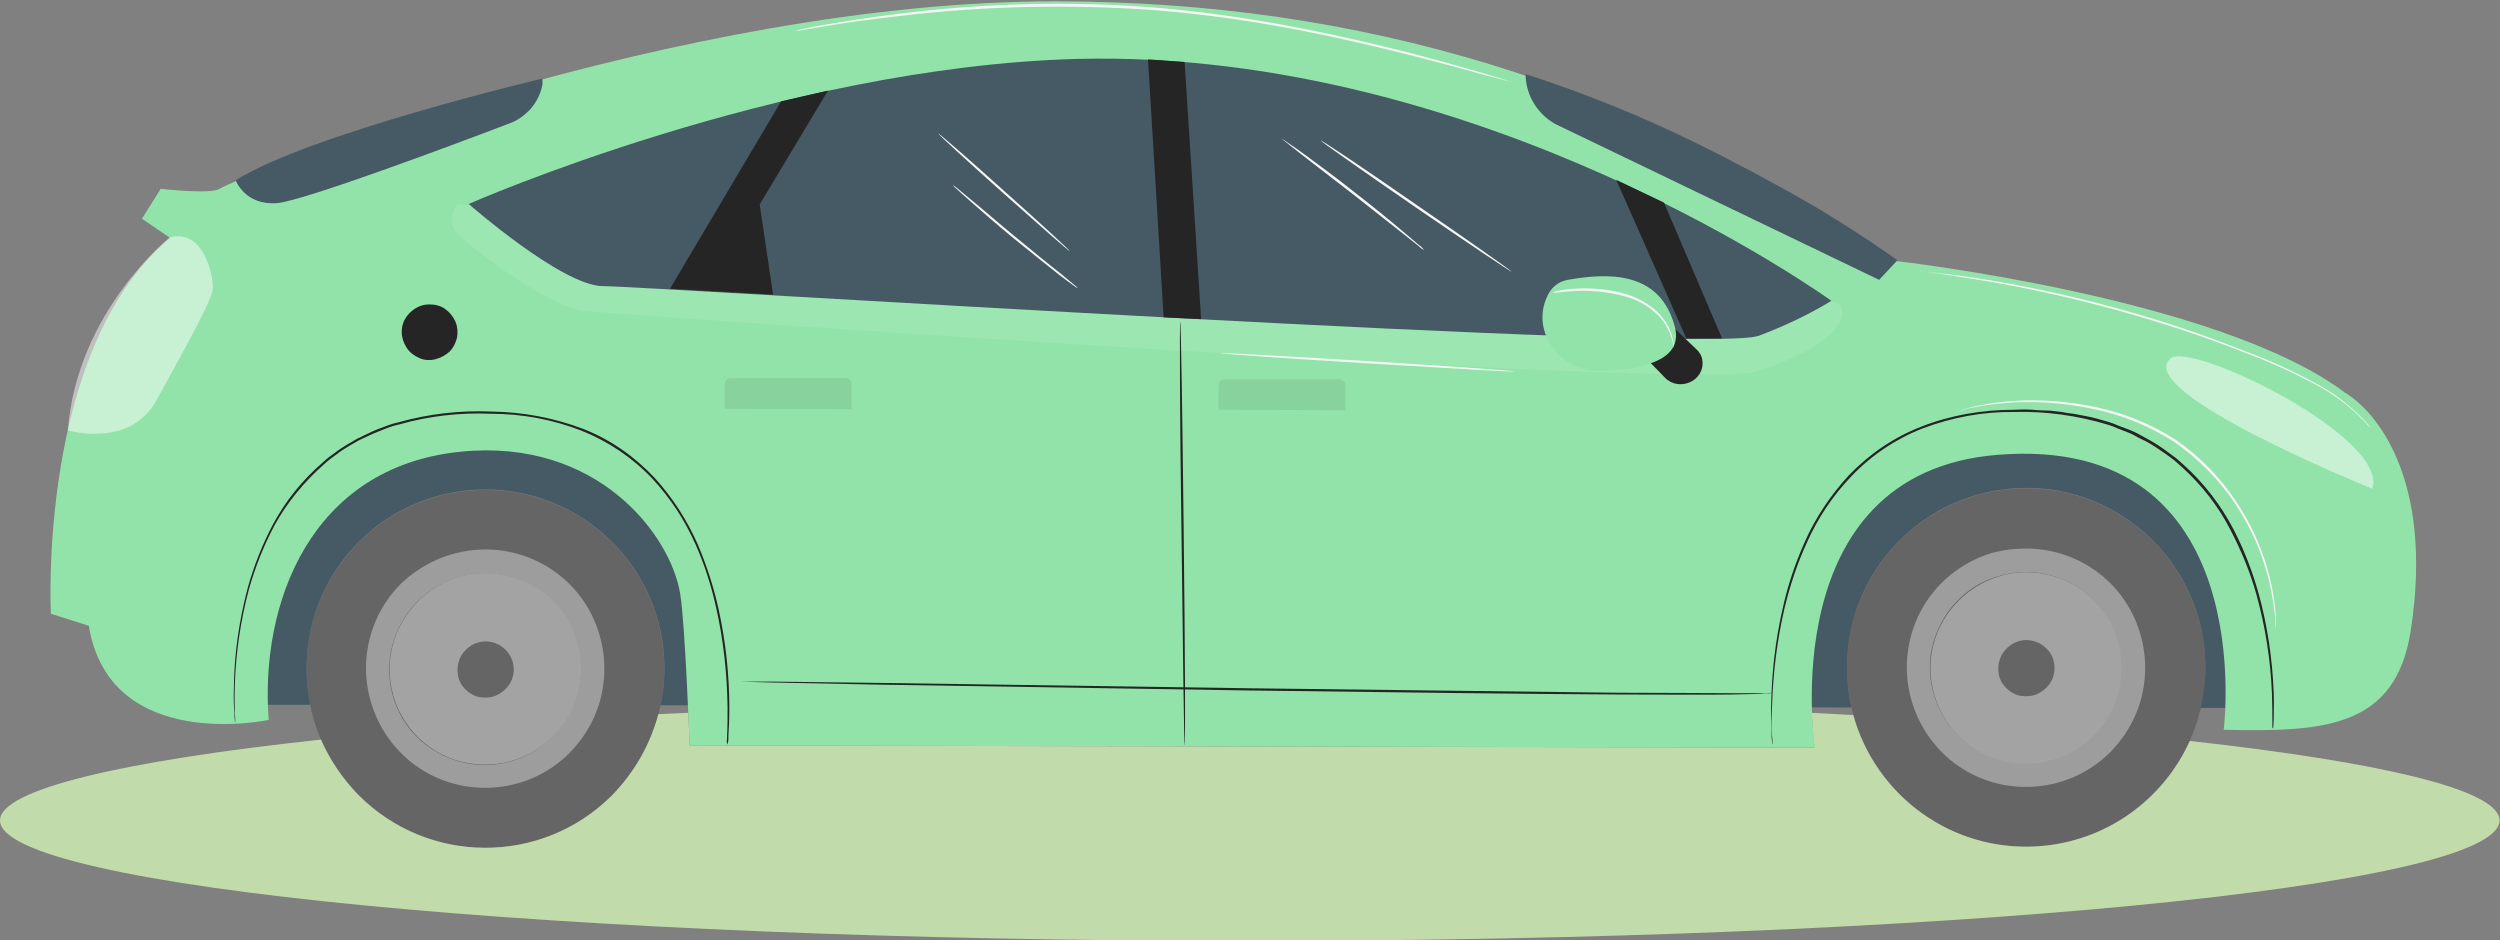 <?xml version="1.0" encoding="utf-8"?>
<!-- Generator: Adobe Illustrator 25.2.1, SVG Export Plug-In . SVG Version: 6.00 Build 0)  -->
<svg version="1.1" id="Capa_1" xmlns="http://www.w3.org/2000/svg" xmlns:xlink="http://www.w3.org/1999/xlink" x="0px" y="0px"
	 viewBox="0 0 560.1 210.7" style="enable-background:new 0 0 560.1 210.7;" xml:space="preserve">
<rect x="0" y="0" width="560.1" height="210.7" fill="#808080" stroke="none"/>
<style type="text/css">
	.st0{opacity:0.3;}
	.st1{fill:#252525;}
	.st2{fill:#E0E0E0;}
	.st3{fill:#F5F5F5;}
	.st4{fill:#C2DBAA;}
	.st5{fill:#455A64;}
	.st6{fill:#92E3A9;}
	.st7{opacity:0.3;fill:#FFFFFF;enable-background:new    ;}
	.st8{opacity:0.7;}
	.st9{opacity:0.7;fill:#FFFFFF;enable-background:new    ;}
	.st10{opacity:0.3;fill:#252525;enable-background:new    ;}
</style>
<g class="st0">
	<path class="st1" d="M413.9,152.2c-1.5-22.1,15.3-41.2,37.4-42.7s41.2,15.3,42.7,37.4s-15.3,41.2-37.4,42.7
		C434.5,191.1,415.4,174.3,413.9,152.2z"/>
	<path class="st2" d="M454,122.9c5.3,0,10.5,1.6,14.8,4.5c4.4,2.9,7.8,7.1,9.8,12s2.5,10.3,1.5,15.4c-1,5.2-3.6,9.9-7.3,13.7
		c-3.7,3.7-8.5,6.3-13.7,7.3s-10.6,0.5-15.4-1.5c-4.9-2-9.1-5.5-12-9.9s-4.5-9.6-4.5-14.9c0-3.5,0.7-7,2-10.2s3.3-6.2,5.8-8.7
		s5.4-4.4,8.7-5.8S450.5,122.9,454,122.9z M475.3,149.6c0-4.2-1.2-8.4-3.6-11.9c-2.3-3.5-5.7-6.3-9.6-7.9c-3.9-1.6-8.2-2.1-12.4-1.2
		c-4.2,0.8-8,2.8-11,5.8s-5,6.8-5.9,10.9s-0.4,8.5,1.2,12.4s4.3,7.3,7.9,9.6c3.5,2.4,7.7,3.6,11.9,3.6c5.7,0,11.1-2.2,15.1-6.2
		C473.1,160.8,475.3,155.3,475.3,149.6z"/>
	<path class="st3" d="M454,128.2c4.2,0,8.4,1.3,11.9,3.6c3.5,2.4,6.3,5.7,7.9,9.6c1.6,3.9,2,8.2,1.2,12.4s-2.9,8-5.9,11
		s-6.8,5-11,5.9c-4.2,0.8-8.5,0.4-12.4-1.2c-3.9-1.6-7.3-4.4-9.6-7.9c-2.3-3.5-3.6-7.7-3.6-11.9c0-5.7,2.3-11.1,6.3-15.1
		S448.3,128.2,454,128.2z"/>
	<path class="st1" d="M460.3,149.7c0,1.3-0.4,2.5-1.1,3.5s-1.7,1.8-2.8,2.3c-1.2,0.5-2.4,0.6-3.7,0.4c-1.2-0.2-2.4-0.9-3.2-1.7
		c-0.9-0.9-1.5-2-1.7-3.2s-0.1-2.5,0.4-3.7s1.3-2.1,2.3-2.8s2.3-1.1,3.5-1.1c0.8,0,1.7,0.2,2.4,0.5c0.8,0.3,1.5,0.8,2.1,1.4
		c0.6,0.6,1.1,1.3,1.4,2.1C460.1,148,460.3,148.9,460.3,149.7z"/>
</g>
<g class="st0">
	<path class="st1" d="M80.3,178.1c-15.6-15.7-15.5-41.1,0.2-56.7s41.1-15.5,56.7,0.2s15.5,41.1-0.2,56.7S95.9,193.8,80.3,178.1z"/>
	<path class="st2" d="M108.8,123.1c5.3,0,10.5,1.6,14.8,4.5c4.4,2.9,7.8,7.1,9.8,12c2,4.9,2.5,10.3,1.5,15.4
		c-1,5.2-3.6,9.9-7.3,13.7c-3.7,3.7-8.5,6.3-13.7,7.3s-10.6,0.5-15.4-1.5c-4.9-2-9.1-5.5-12-9.9S82,155,82,149.7
		c0-7.1,2.8-13.9,7.8-18.9C94.9,125.9,101.7,123.1,108.8,123.1z M130.1,149.9c0-4.2-1.2-8.4-3.6-11.9c-2.3-3.5-5.7-6.3-9.6-7.9
		c-3.9-1.6-8.2-2.1-12.4-1.2c-4.2,0.8-8,2.9-11,5.9s-5,6.8-5.9,11c-0.8,4.2-0.4,8.5,1.2,12.4s4.4,7.3,7.9,9.6s7.7,3.6,11.9,3.6
		c5.7,0,11.1-2.3,15.1-6.3C127.8,161,130.1,155.5,130.1,149.9z"/>
	<path class="st3" d="M108.8,128.4c4.2,0,8.4,1.3,11.9,3.6s6.3,5.7,7.9,9.6c1.6,3.9,2,8.2,1.2,12.4s-2.9,8-5.9,11s-6.8,5-11,5.9
		c-4.2,0.8-8.5,0.4-12.4-1.2c-3.9-1.6-7.3-4.4-9.6-7.9c-2.4-3.5-3.6-7.7-3.6-11.9c0-5.7,2.3-11.1,6.3-15.1
		C97.7,130.6,103.1,128.4,108.8,128.4z"/>
	<path class="st1" d="M115.1,150c0,1.3-0.4,2.5-1.1,3.5s-1.7,1.8-2.8,2.3c-1.2,0.5-2.4,0.6-3.7,0.4c-1.2-0.2-2.4-0.9-3.2-1.7
		c-0.9-0.9-1.5-2-1.7-3.2s-0.1-2.5,0.4-3.7s1.3-2.1,2.3-2.8s2.3-1.1,3.5-1.1c1.7,0,3.3,0.7,4.5,1.9
		C114.4,146.7,115.1,148.3,115.1,150z"/>
</g>
<path class="st4" d="M490.6,166c-5.9,13.1-18.7,22.6-34,23.6c-19.4,1.3-36.4-11.4-41.4-29.4c-3.1-0.2-6.2-0.3-9.3-0.5
	c0.2,4.8,0.6,7.8,0.6,7.8L154.5,167c0,0-0.1-3-0.3-7.3c-2.2,0.1-4.5,0.2-6.7,0.3c-1.8,6.7-5.3,13-10.5,18.3
	c-15.7,15.6-41.1,15.5-56.7-0.2c-3.6-3.7-6.4-7.9-8.4-12.4C27.3,170.5,0,176.9,0,183.8c0,14.9,125.4,27,280,27s280-12.1,280-27
	C560,177,533.8,170.8,490.6,166z"/>
<g>
	<path class="st5" d="M59.3,91.4l-0.1,66.5h10.3c-2.6-12.8,1-26.7,11-36.6c15.7-15.6,41.1-15.5,56.7,0.2
		c9.9,9.9,13.5,23.8,10.8,36.5l266.8,0.5c-0.5-2.1-0.8-4.2-0.9-6.4c-1.5-22.1,15.3-41.2,37.4-42.7s41.2,15.3,42.7,37.4
		c0.3,4.1-0.1,8-1,11.8h15.7l0.1-66.5L59.3,91.4z"/>
	<path class="st6" d="M36,42.3c0,0,11.2,1.3,13.2,0c4.5-2.9,103.1-42.2,187.6-42c67.8,0.1,128.8,18.3,188.1,58.2
		c0,0,72.3,8.2,100.5,29.5c6.6,3.9,20,19,14.7,53.3c-3.4,21.9-19.6,22.7-41.9,22.2c0,0,8.5-66.4-50.7-61.6
		c-50.3,4.1-40.9,65.6-40.9,65.6L154.5,167c0,0-1-27.3-2.1-33.9c-2.1-13.2-18.5-35-49.2-31.9c-33.7,3.4-45,34.1-43,60.1
		c0,0-35.6,7.6-40.3-21.1l-8.5-2.7c0,0-3.1-59.3,26.7-84.2L31.8,49L36,42.3z"/>
	<path class="st5" d="M52.8,40.4c0,0,2.1,5.7,9.3,5.1C68,45,101.7,32.4,114,27.7c1.8-0.6,3.3-1.7,4.6-3c1.3-1.4,2.2-3,2.7-4.8
		c0.3-0.8,0.3-1.6,0.2-2.3C121.5,17.6,69.2,30,52.8,40.4z"/>
	<path class="st5" d="M341.8,16.6c0,2.4,0.7,4.8,2,6.8s3.1,3.7,5.3,4.7L421,62.7l4.1-4.4c0,0-7.5-5.4-17.3-11.3
		c-9.1-5.4-20.2-11.2-26.9-14.5C368.2,26.2,355.1,20.9,341.8,16.6z"/>
	<g class="st0">
		<path class="st7" d="M102.7,45.7c-0.5,0.4-0.9,0.9-1.1,1.5c-0.3,0.6-0.4,1.2-0.4,1.9c0,0.6,0.1,1.3,0.4,1.9
			c0.3,0.6,0.7,1.1,1.1,1.5c3.6,3.7,20.5,16.4,28.4,17.2S378.8,87.3,393,83.3s22.5-11.2,19-15.3l-6.4-2.2l-113.1,1.9L102.7,45.7z"/>
	</g>
	<g class="st8">
		<path class="st9" d="M15.2,96.4c0,0,13.9,4.2,19.9-6.8S47.7,67,47.7,64.5c0-3.2-2.2-13.3-9.7-11.3C38.1,53.2,17.3,69.6,15.2,96.4z
			"/>
	</g>
	<g class="st8">
		<path class="st9" d="M531.5,109.5c0,0-54-21.8-45.2-29.2C490.9,76.4,535.3,98,531.5,109.5z"/>
	</g>
	<path class="st1" d="M509.3,163.3c0,0,0-0.2,0-0.5c0-0.4,0.1-0.9,0.1-1.6c0-1.4,0.1-3.5,0-6.1c-0.3-7.5-1.4-15-3.4-22.2
		c-1.4-5-3.3-9.9-5.7-14.5c-2.8-5.3-6.5-10.1-10.9-14.1l-1.8-1.6l-1.9-1.4c-1.3-1-2.7-1.9-4.1-2.7c-0.7-0.4-1.5-0.8-2.2-1.2
		c-0.7-0.4-1.5-0.8-2.3-1.1l-2.4-0.9l-1.2-0.5l-1.2-0.4c-1.7-0.5-3.4-1-5.1-1.3l-2.6-0.5c-0.9-0.1-1.8-0.2-2.6-0.4
		c-0.9-0.1-1.8-0.2-2.7-0.3l-2.7-0.1c-1.8-0.2-3.6-0.2-5.4-0.1c-7.1,0-14.2,1.2-20.8,3.8c-6.2,2.4-11.7,6.2-16.3,11
		c-4,4.4-7.4,9.4-9.8,14.9c-2.1,4.7-3.8,9.7-4.9,14.8c-1.7,7.3-2.5,14.8-2.6,22.3c0,2.7,0.1,4.7,0.1,6.1c0,0.7,0.1,1.2,0.1,1.6
		c0,0.4,0.1,0.5,0.1,0.5s0-0.2,0-0.5s0-0.9-0.1-1.6c-0.1-1.4-0.1-3.5,0-6.1c0.2-7.5,1.1-15,2.8-22.3c1.2-5,2.8-9.9,5-14.7
		c2.4-5.4,5.7-10.4,9.8-14.7c4.5-4.8,10-8.5,16.1-10.9c6.6-2.5,13.6-3.8,20.6-3.7c7-0.2,14.1,0.8,20.8,2.8l1.2,0.4l1.2,0.5l2.3,0.9
		c0.8,0.3,1.5,0.7,2.2,1.1s1.5,0.7,2.2,1.1c1.4,0.8,2.7,1.7,4,2.6l1.9,1.4l1.8,1.6c4.4,4,8.1,8.7,10.8,14c2.4,4.6,4.4,9.4,5.8,14.4
		c2,7.2,3.2,14.7,3.5,22.2c0.1,2.7,0.1,4.7,0.1,6.1v1.6C509.3,163.1,509.3,163.3,509.3,163.3z"/>
	<path class="st1" d="M163,166.8c0,0,0-0.2,0.1-0.5s0.1-0.9,0.1-1.6c0.1-1.4,0.2-3.4,0.2-6.1c0-7.4-0.8-14.8-2.4-22.1
		c-1.1-5-2.7-9.9-4.7-14.6c-2.4-5.4-5.6-10.4-9.6-14.8c-4.5-4.8-9.9-8.6-16-11c-6.6-2.5-13.5-3.8-20.6-3.9c-7-0.3-14,0.5-20.8,2.4
		c-0.4,0.1-0.8,0.2-1.2,0.3l-1.2,0.4l-2.4,0.9c-1.5,0.6-3,1.4-4.5,2.1c-1.4,0.8-2.8,1.6-4.1,2.5l-1.9,1.4c-0.3,0.2-0.7,0.5-0.9,0.7
		l-0.9,0.8c-4.5,3.9-8.2,8.5-11,13.7c-2.4,4.5-4.3,9.3-5.7,14.3c-1.9,7.2-3,14.6-3.1,22c-0.1,2.6,0,4.7,0.1,6.1
		c0,0.7,0.1,1.2,0.1,1.6c0,0.4,0.1,0.5,0.1,0.5c0-0.2,0-0.4,0-0.5c0-0.4,0-0.9-0.1-1.6c0-1.4-0.1-3.4,0-6c0.2-7.4,1.3-14.8,3.2-21.9
		c1.4-4.9,3.3-9.7,5.7-14.2c2.8-5.1,6.6-9.7,11-13.6l0.9-0.8c0.3-0.2,0.6-0.5,0.9-0.7l1.9-1.4c1.3-0.9,2.7-1.7,4.1-2.5
		c1.5-0.7,2.9-1.4,4.4-2l2.3-0.9l1.2-0.4c0.4-0.1,0.8-0.2,1.2-0.3c6.7-1.9,13.6-2.7,20.6-2.4c7,0,13.9,1.3,20.3,3.8
		c6,2.4,11.5,6.1,15.9,10.8c4,4.3,7.2,9.2,9.6,14.6c2.1,4.7,3.6,9.5,4.7,14.5c1.6,7.2,2.4,14.6,2.5,22c0,2.6,0,4.7-0.1,6.1
		c0,0.7,0,1.2-0.1,1.6C162.9,166.7,163,166.8,163,166.8z"/>
	<path class="st5" d="M105,45.7c0,0,20.9,18.3,30,18.4c9.1,0,248.5,15.4,259.1,11.1c5.6-2.1,11.1-4.7,16.2-7.8
		c0,0-77.9-56.5-169-54.2C174.6,15,105,45.7,105,45.7z"/>
	<path class="st1" d="M362.1,40.3l15.7,35.5h8l-13-30.4L362.1,40.3z"/>
	<g class="st0">
		<path class="st10" d="M162.4,91.6l28.4,0.1V86c0-0.3-0.1-0.7-0.4-0.9c-0.2-0.2-0.6-0.4-0.9-0.4h-25.8c-0.3,0-0.7,0.1-0.9,0.4
			c-0.2,0.2-0.4,0.6-0.4,0.9L162.4,91.6L162.4,91.6z"/>
	</g>
	<g class="st0">
		<path class="st10" d="M273,91.8l28.4,0.1v-5.6c0-0.3-0.1-0.7-0.4-0.9c-0.2-0.2-0.6-0.4-0.9-0.4h-25.8c-0.3,0-0.7,0.1-0.9,0.4
			c-0.2,0.2-0.4,0.6-0.4,0.9L273,91.8L273,91.8z"/>
	</g>
	<path class="st1" d="M175,22.7l-24.9,42l23.1,1.3l-3-20.2l15.3-25.5L175,22.7z"/>
	<path class="st1" d="M265.4,13.9l3.7,57.6l-8.4-0.4l-3.5-57.8L265.4,13.9z"/>
	<path class="st1" d="M373,84.6l-3.6-3.7l5.8-7.3l4.9,4.7c0.7,0.6,1.2,1.5,1.3,2.5C382,85.3,376.2,87.9,373,84.6z"/>
	<path class="st6" d="M358.5,83.1c-8.8,0.3-15.6-8.7-11.9-16.6c0.4-1,1-1.8,1.8-2.5c0.8-0.7,1.8-1.1,2.8-1.3
		c9.1-1.6,20.9-2.1,24.1,10.8c0.9,3.8-1.2,6.2-4.7,7.6C367.2,82.5,362.7,83,358.5,83.1z"/>
	<path class="st1" d="M90,74.4c0,1.2,0.4,2.4,1.1,3.5s1.7,1.8,2.8,2.3c1.1,0.5,2.4,0.6,3.6,0.3c1.2-0.3,2.3-0.9,3.2-1.7
		c0.9-0.9,1.4-2,1.7-3.2c0.2-1.2,0.1-2.5-0.4-3.6s-1.3-2.1-2.3-2.8c-1-0.7-2.2-1-3.5-1c-1.7,0-3.2,0.7-4.4,1.9
		C90.6,71.3,90,72.7,90,74.4z"/>
	<path class="st1" d="M163.2,152.7h0.6h1.8l6.8,0.2l25,0.5l82.6,1.3c32.3,0.4,61.5,0.8,82.7,0.9c10.6,0,19.1,0.1,25.1,0
		c5.9-0.1,9.2-0.2,9.1-0.4c-0.8,0.1-1.6,0.2-2.4,0.1c-1.6,0-3.9,0-6.8,0c-5.9,0-14.5-0.1-25.1-0.1l-82.6-1l-82.6-1.2l-25.1-0.3h-6.8
		h-1.8H163.2z"/>
	<path class="st1" d="M265.4,167c0.2,0,0.1-21.3-0.2-47.5c-0.3-26.2-0.6-47.5-0.8-47.5c-0.1,0-0.1,21.3,0.3,47.5
		C265,145.7,265.3,167,265.4,167z"/>
	<path class="st3" d="M210.2,29.9c-0.1,0.1,6.4,6.1,14.6,13.4s14.8,13.1,14.9,13c0.1-0.1-6.4-6.1-14.6-13.4
		C217,35.6,210.3,29.8,210.2,29.9z"/>
	<path class="st3" d="M213.4,41.4c0.3,0.4,0.6,0.7,1,1c0.7,0.6,1.6,1.5,2.9,2.6c2.5,2.2,5.9,5.2,9.8,8.4c3.9,3.2,7.5,6,10.1,8.1
		c1.3,1,2.4,1.8,3.1,2.3c0.4,0.3,0.8,0.6,1.2,0.8c-0.3-0.4-0.7-0.7-1.1-1l-3-2.5c-2.6-2-6.1-4.9-10-8.1c-3.9-3.2-7.3-6.2-9.9-8.3
		l-3-2.5C214.2,42,213.8,41.7,213.4,41.4z"/>
	<path class="st3" d="M295.9,31.5c-0.1,0.1,9.4,6.8,21.2,14.9c11.8,8.1,21.5,14.6,21.6,14.5s-9.4-6.8-21.2-14.9
		C305.7,37.8,296,31.3,295.9,31.5z"/>
	<path class="st3" d="M287.1,31c0.4,0.4,0.8,0.7,1.2,1l3.4,2.7l11.4,8.8l11.3,8.9l3.4,2.7c0.4,0.4,0.8,0.7,1.3,0.9
		c-0.4-0.4-0.7-0.8-1.2-1.1c-0.8-0.7-1.9-1.6-3.3-2.8c-2.8-2.4-6.7-5.6-11.1-9c-4.4-3.5-8.5-6.5-11.5-8.7c-1.5-1.1-2.7-1.9-3.6-2.5
		C288,31.6,287.5,31.3,287.1,31z"/>
	<path class="st3" d="M430.1,60.7c0.1,0,0.2,0.1,0.3,0.1l0.8,0.1l3.1,0.4c2.7,0.4,6.7,1,11.5,1.8c12.6,2.2,25.1,5.2,37.4,9
		c7.2,2.2,13.9,4.6,20,7c5.4,2,10.6,4.4,15.7,7.1c3.4,1.8,6.6,4.1,9.4,6.8c0.5,0.5,0.9,0.9,1.3,1.3c0.4,0.4,0.7,0.7,0.9,1l0.6,0.6
		c0.1,0.1,0.1,0.1,0.2,0.2c0,0,0-0.1-0.2-0.2l-0.5-0.7c-0.2-0.3-0.5-0.6-0.9-1s-0.8-0.9-1.3-1.3c-2.8-2.7-5.9-5.1-9.4-6.9
		c-5.1-2.8-10.3-5.2-15.7-7.2c-6.1-2.4-12.8-4.9-20-7.1c-12.3-3.8-24.8-6.8-37.4-8.9c-4.9-0.8-8.8-1.3-11.6-1.6l-3.2-0.3l-0.8-0.1
		C430.3,60.7,430.2,60.7,430.1,60.7z"/>
	<path class="st3" d="M177.8,7h0.4l1.2-0.2l4.7-0.8c4.1-0.7,10-1.6,17.3-2.4c19.1-2.3,38.4-2.7,57.6-1.3c22.5,1.8,42.4,6.4,56.7,10
		c7.2,1.8,12.9,3.4,16.9,4.5l4.6,1.2l1.2,0.3c0.1,0,0.3,0.1,0.4,0.1c-0.1-0.1-0.3-0.1-0.4-0.1l-1.2-0.4l-4.6-1.4
		c-4-1.2-9.7-2.8-16.9-4.7c-14.3-3.6-34.3-8.2-56.8-10.1c-19.2-1.5-38.5-1-57.7,1.4C193.9,4,188,5,183.9,5.7c-2,0.4-3.6,0.7-4.7,0.9
		l-1,0.4C178,7,177.9,7,177.8,7z"/>
	<path class="st3" d="M347.8,65.6c0.4,0,0.9,0,1.3-0.1c0.8-0.1,2-0.2,3.6-0.3c3.9-0.2,7.9,0.2,11.7,1.3c2.1,0.6,4,1.6,5.7,2.9
		c1.4,1.1,2.6,2.4,3.4,4c0.8,1.4,1.3,3,1.5,4.6c0,0,0-0.1,0-0.3c0-0.3,0-0.7-0.1-1c-0.2-1.2-0.6-2.4-1.1-3.5c-0.9-1.6-2-3-3.5-4.2
		c-1.8-1.4-3.8-2.4-5.9-3.1c-3.9-1.1-7.9-1.5-11.9-1.2c-1.2,0.1-2.4,0.2-3.6,0.5C348.6,65.3,348.2,65.4,347.8,65.6z"/>
	<path class="st3" d="M273.4,79.1c0,0.2,14.7,1.2,32.9,2.3c18.2,1.1,33,2,33,1.8c0-0.1-14.7-1.2-32.9-2.3
		C288.2,79.8,273.4,79,273.4,79.1z"/>
	<path class="st3" d="M439.2,91.9c0.1,0,0.2,0,0.3,0l0.7-0.2c0.6-0.1,1.6-0.4,2.8-0.6c3.5-0.6,7-1,10.6-1c5.3-0.1,10.5,0.5,15.7,1.6
		c6.3,1.3,12.3,3.8,17.8,7.3c5.3,3.7,9.9,8.3,13.5,13.6c2.9,4.4,5.3,9.1,6.8,14.2c1.1,3.4,1.8,6.9,2.2,10.4c0.2,1.2,0.2,2.2,0.2,2.9
		l0.1,0.8c0,0.1,0,0.2,0,0.3c0-0.1,0-0.2,0-0.3v-0.8c0-0.7,0-1.7-0.1-2.9c-0.3-3.6-1-7.1-2-10.5c-1.6-5.1-3.8-9.9-6.8-14.3
		c-3.6-5.5-8.2-10.2-13.6-13.9c-5.5-3.5-11.6-6-17.9-7.3c-5.2-1.1-10.5-1.6-15.8-1.5c-3.6,0.1-7.1,0.5-10.6,1.2
		c-1.2,0.2-2.2,0.6-2.8,0.7l-0.7,0.2L439.2,91.9z"/>
</g>
</svg>
